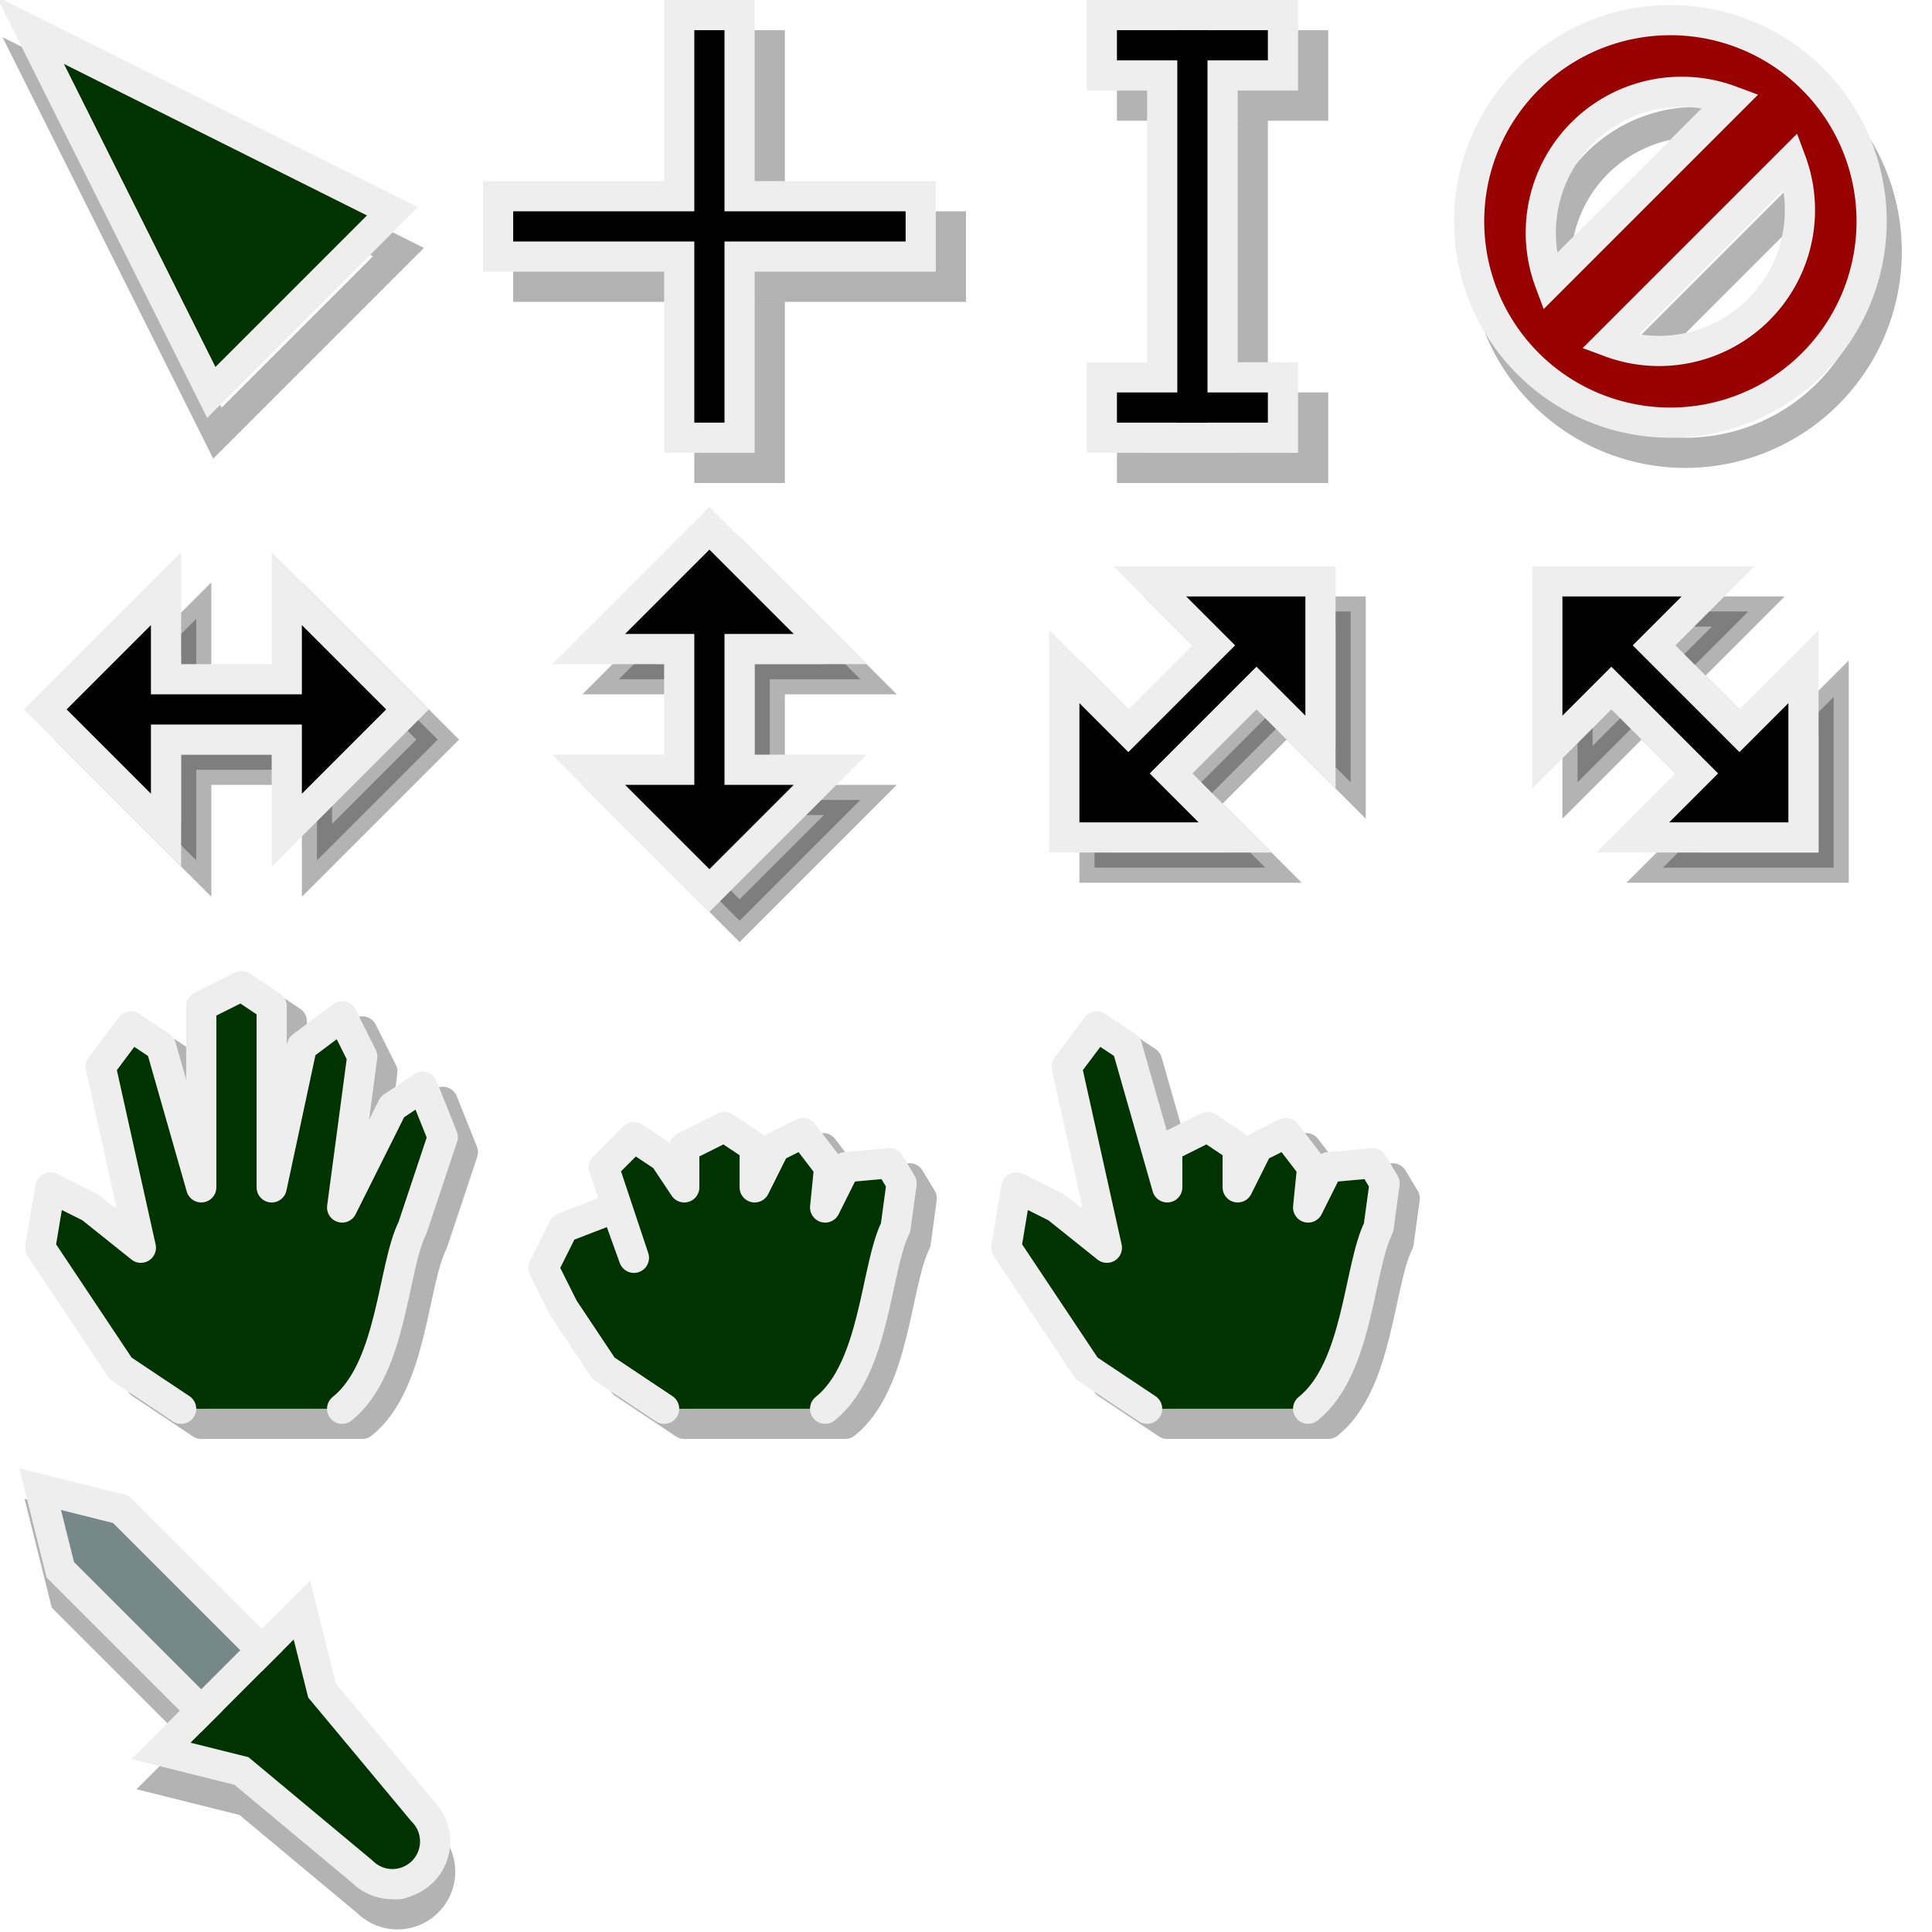 <?xml version="1.0" encoding="UTF-8"?>
<svg xmlns="http://www.w3.org/2000/svg" version="1.1" width="96" height="96">
  <!-- Arrow -->
  <g transform="translate(0, 0) scale(1.5, 1.5)">
    <path d="M 1,1 L 7,13 L 13,7 Z"
          transform="translate(0.2, 1.35)"
          fill="none" stroke="#000" stroke-opacity="0.3" stroke-width="1"/>
    <path d="M 1,1 L 7,13 L 13,7 Z"
          fill="#030" stroke="#eee" stroke-width="1"/>
  </g>
  <!-- Crosshair -->
  <g transform="translate(24, 0) scale(1.5, 1.5)">
    <g fill="#000" fill-opacity="0.3" stroke="none">
      <rect x="7" y="1" width="3" height="6"/>
      <rect x="7" y="10" width="3" height="6"/>
      <rect x="1" y="7" width="15" height="3"/>
    </g>
    <g fill="#eee" stroke="none">
      <rect x="6" y="0" width="3" height="15"/>
      <rect x="0" y="6" width="15" height="3"/>
    </g>
    <g fill="#000" stroke="none">
      <rect x="7" y="1" width="1" height="13"/>
      <rect x="1" y="7" width="13" height="1"/>
    </g>
  </g>
  <!-- Text -->
  <g transform="translate(48, 0) scale(1.5, 1.5)">
    <g fill="#000" fill-opacity="0.3" stroke="none">
      <rect x="7" y="4" width="3" height="9"/>
      <rect x="5" y="1" width="7" height="3"/>
      <rect x="5" y="13" width="7" height="3"/>
    </g>
    <g fill="#eee" stroke="none">
      <rect x="6" y="0" width="3" height="15"/>
      <rect x="4" y="0" width="7" height="3"/>
      <rect x="4" y="12" width="7" height="3"/>
    </g>
    <g fill="#000" stroke="none">
      <rect x="7" y="1" width="1" height="13"/>
      <rect x="5" y="1" width="5" height="1"/>
      <rect x="5" y="13" width="5" height="1"/>
    </g>
  </g>
  <!-- No Sign -->
  <g transform="translate(72, 0)">
    <path d="M 1,11 A 10 10 0 1 0 21,11 A 10 10 0 1 0 1,11
             M 5,14 A 7 7 0 0 1 14,5 Z
             M 17,8 A 7 7 0 0 1 8,17 Z"
          transform="translate(0.75, 1.5)"
          fill="none" stroke="#000" stroke-opacity="0.3" stroke-width="1.5"/>
    <path d="M 1,11 A 10 10 0 1 0 21,11 A 10 10 0 1 0 1,11
             M 5,14 A 7 7 0 0 1 14,5 Z
             M 17,8 A 7 7 0 0 1 8,17 Z"
          fill="#900" stroke="#eee" stroke-width="1.5"/>
  </g>
  <!-- Resize East/West -->
  <g transform="translate(0, 24) scale(1.5, 1.5)">
    <path d="M 1,7 L 5,3 L 5,6 L 9,6 L 9,3 L 13,7 L 9,11 L 9,8 L 5,8 L 5,11 Z"
          fill="#000" fill-opacity="0.3"
          stroke="#000" stroke-opacity="0.3" stroke-width="1"
          transform="translate(1.5, 1.5)"/>
    <path d="M 1,7 L 5,3 L 5,6 L 9,6 L 9,3 L 13,7 L 9,11 L 9,8 L 5,8 L 5,11 Z"
          fill="#000" stroke="#eee" stroke-width="1"
          transform="translate(0.5, 0.5)"/>
  </g>
  <!-- Resize North/South -->
  <g transform="translate(24, 24) scale(1.5, 1.5)">
    <g transform="translate(7.5, 7.5) rotate(90) translate(-7.5, -7.5)">
      <path d="M 1,7 L 5,3 L 5,6 L 9,6 L 9,3 L 13,7 L 9,11 L 9,8 L 5,8 L 5,11Z"
            fill="#000" fill-opacity="0.3"
            stroke="#000" stroke-opacity="0.3" stroke-width="1"
            transform="translate(1.5, -0.5)"/>
      <path d="M 1,7 L 5,3 L 5,6 L 9,6 L 9,3 L 13,7 L 9,11 L 9,8 L 5,8 L 5,11Z"
            fill="#000" stroke="#eee" stroke-width="1"
            transform="translate(0.5, 0.5)"/>
    </g>
  </g>
  <!-- Resize Northeast/Southwest -->
  <g transform="translate(48, 24) scale(1.5, 1.5)">
    <g transform="translate(7.5, 7.5) rotate(-45) translate(-7.5, -7.5)">
      <path d="M 1,7 L 5,3 L 5,6 L 9,6 L 9,3 L 13,7 L 9,11 L 9,8 L 5,8 L 5,11Z"
            fill="#000" fill-opacity="0.3"
            stroke="#000" stroke-opacity="0.3" stroke-width="1"
            transform="translate(0.5, 1.914)"/>
      <path d="M 1,7 L 5,3 L 5,6 L 9,6 L 9,3 L 13,7 L 9,11 L 9,8 L 5,8 L 5,11Z"
            fill="#000" stroke="#eee" stroke-width="1"
            transform="translate(0.5, 0.5)"/>
    </g>
  </g>
  <!-- Resize Northwest/Southeast -->
  <g transform="translate(72, 24) scale(1.5, 1.5)">
    <g transform="translate(7.5, 7.5) rotate(45) translate(-7.5, -7.5)">
      <path d="M 1,7 L 5,3 L 5,6 L 9,6 L 9,3 L 13,7 L 9,11 L 9,8 L 5,8 L 5,11Z"
            fill="#000" fill-opacity="0.3"
            stroke="#000" stroke-opacity="0.3" stroke-width="1"
            transform="translate(1.914, 0.5)"/>
      <path d="M 1,7 L 5,3 L 5,6 L 9,6 L 9,3 L 13,7 L 9,11 L 9,8 L 5,8 L 5,11Z"
            fill="#000" stroke="#eee" stroke-width="1"
            transform="translate(0.5, 0.5)"/>
    </g>
  </g>
  <!-- Open Hand -->
  <g transform="translate(0, 48)">
    <g transform="translate(1, 0.75)">
      <path d="M 9,22 L 6,20 L 2,14 L 2.5,11 L 4.5,12 L 7,14
               L 5,5 L 6.5,3, L 8,4 L 10,11
               L 10,2 L 12,1 L 13.5,2 L 13.5,11
               L 15,4 L 17,2.5 L 18,4.5 L 17,12
               L 19.5,7 L 21,6 L 22,8.5 L 20.5,13
               C 19.5,15 19.5,20 17,22 Z"
            fill="none" stroke="#000" stroke-width="1.5" stroke-opacity="0.3"
            stroke-linecap="round" stroke-linejoin="round"/>
    </g>
    <path d="M 9,22 L 6,20 L 2,14 L 2.5,11 L 4.5,12 L 7,14
             L 5,5 L 6.5,3, L 8,4 L 10,11
             L 10,2 L 12,1 L 13.5,2 L 13.5,11
             L 15,4 L 17,2.5 L 18,4.5 L 17,12
             L 19.5,7 L 21,6 L 22,8.5 L 20.5,13
             C 19.5,15 19.5,20 17,22"
          fill="#030" stroke="#eee" stroke-width="1.5"
          stroke-linecap="round" stroke-linejoin="round"/>
  </g>
  <!-- Closed Hand -->
  <g transform="translate(24, 48)">
    <g transform="translate(1, 0.75)">
      <path d="M 9,22 L 6,20 L 4,17 L 3,15 L 4,13 L 6.6,12 L 7.5,14.5
               L 6,10 L 7.5,8.5, L 9,9.5 L 10,11
               L 10,9 L 12,8 L 13.5,9 L 13.5,11
               L 14.5,9 L 15.9,8.3 L 17.2,10 L 17,12
               L 18,10 L 20.2,9.8 L 20.8,10.8 L 20.5,13
               C 19.5,15 19.5,20 17,22 Z"
            fill="none" stroke="#000" stroke-width="1.5" stroke-opacity="0.3"
            stroke-linecap="round" stroke-linejoin="round"/>
    </g>
    <path d="M 9,22 L 6,20 L 4,17 L 3,15 L 4,13 L 6.6,12 L 7.5,14.5
             L 6,10 L 7.5,8.5, L 9,9.5 L 10,11
             L 10,9 L 12,8 L 13.5,9 L 13.5,11
             L 14.5,9 L 15.9,8.3 L 17.2,10 L 17,12
             L 18,10 L 20.2,9.8 L 20.8,10.8 L 20.5,13
             C 19.5,15 19.5,20 17,22"
          fill="#030" stroke="#eee" stroke-width="1.5"
          stroke-linecap="round" stroke-linejoin="round"/>
  </g>
  <!-- Pointing Hand -->
  <g transform="translate(48, 48)">
    <g transform="translate(1, 0.75)">
      <path d="M 9,22 L 6,20 L 2,14 L 2.5,11 L 4.5,12 L 7,14
               L 5,5 L 6.5,3, L 8,4 L 10,11
               L 10,9 L 12,8 L 13.5,9 L 13.5,11
               L 14.5,9 L 15.9,8.3 L 17.2,10 L 17,12
               L 18,10 L 20.2,9.8 L 20.8,10.8 L 20.5,13
               C 19.5,15 19.5,20 17,22 Z"
            fill="none" stroke="#000" stroke-width="1.5" stroke-opacity="0.3"
            stroke-linecap="round" stroke-linejoin="round"/>
    </g>
    <path d="M 9,22 L 6,20 L 2,14 L 2.5,11 L 4.5,12 L 7,14
             L 5,5 L 6.5,3, L 8,4 L 10,11
             L 10,9 L 12,8 L 13.5,9 L 13.5,11
             L 14.5,9 L 15.9,8.3 L 17.2,10 L 17,12
             L 18,10 L 20.2,9.8 L 20.8,10.8 L 20.5,13
             C 19.5,15 19.5,20 17,22"
          fill="#030" stroke="#eee" stroke-width="1.5"
          stroke-linecap="round" stroke-linejoin="round"/>
  </g>
  <!-- Wire (soldering iron) -->
  <g transform="translate(0, 72)">
    <g transform="translate(0.25, 1.5)">
      <path d="M 2,2 L 6,3 13,10 L 15,8 L 16,12 L 21,18
               A 2.12 2.12 0 0 1 18,21 L 12,16 L 8,15 L 10,13 L 3,6 Z"
            fill="none" stroke="#000" stroke-opacity="0.3" stroke-width="1.5"/>
    </g>
    <g stroke="#eee" stroke-width="1.5">
      <path d="M 2,2 L 6,3 13,10 L 15,8 L 16,12 L 21,18
               A 2.12 2.12 0 0 1 18,21 L 12,16 L 8,15 L 10,13 L 3,6 Z"
            fill="#030"/>
      <path d="M 2,2 L 6,3 L 13,10 L 10,13 L 3,6 Z" fill="#788"/>
    </g>
  </g>
</svg>
